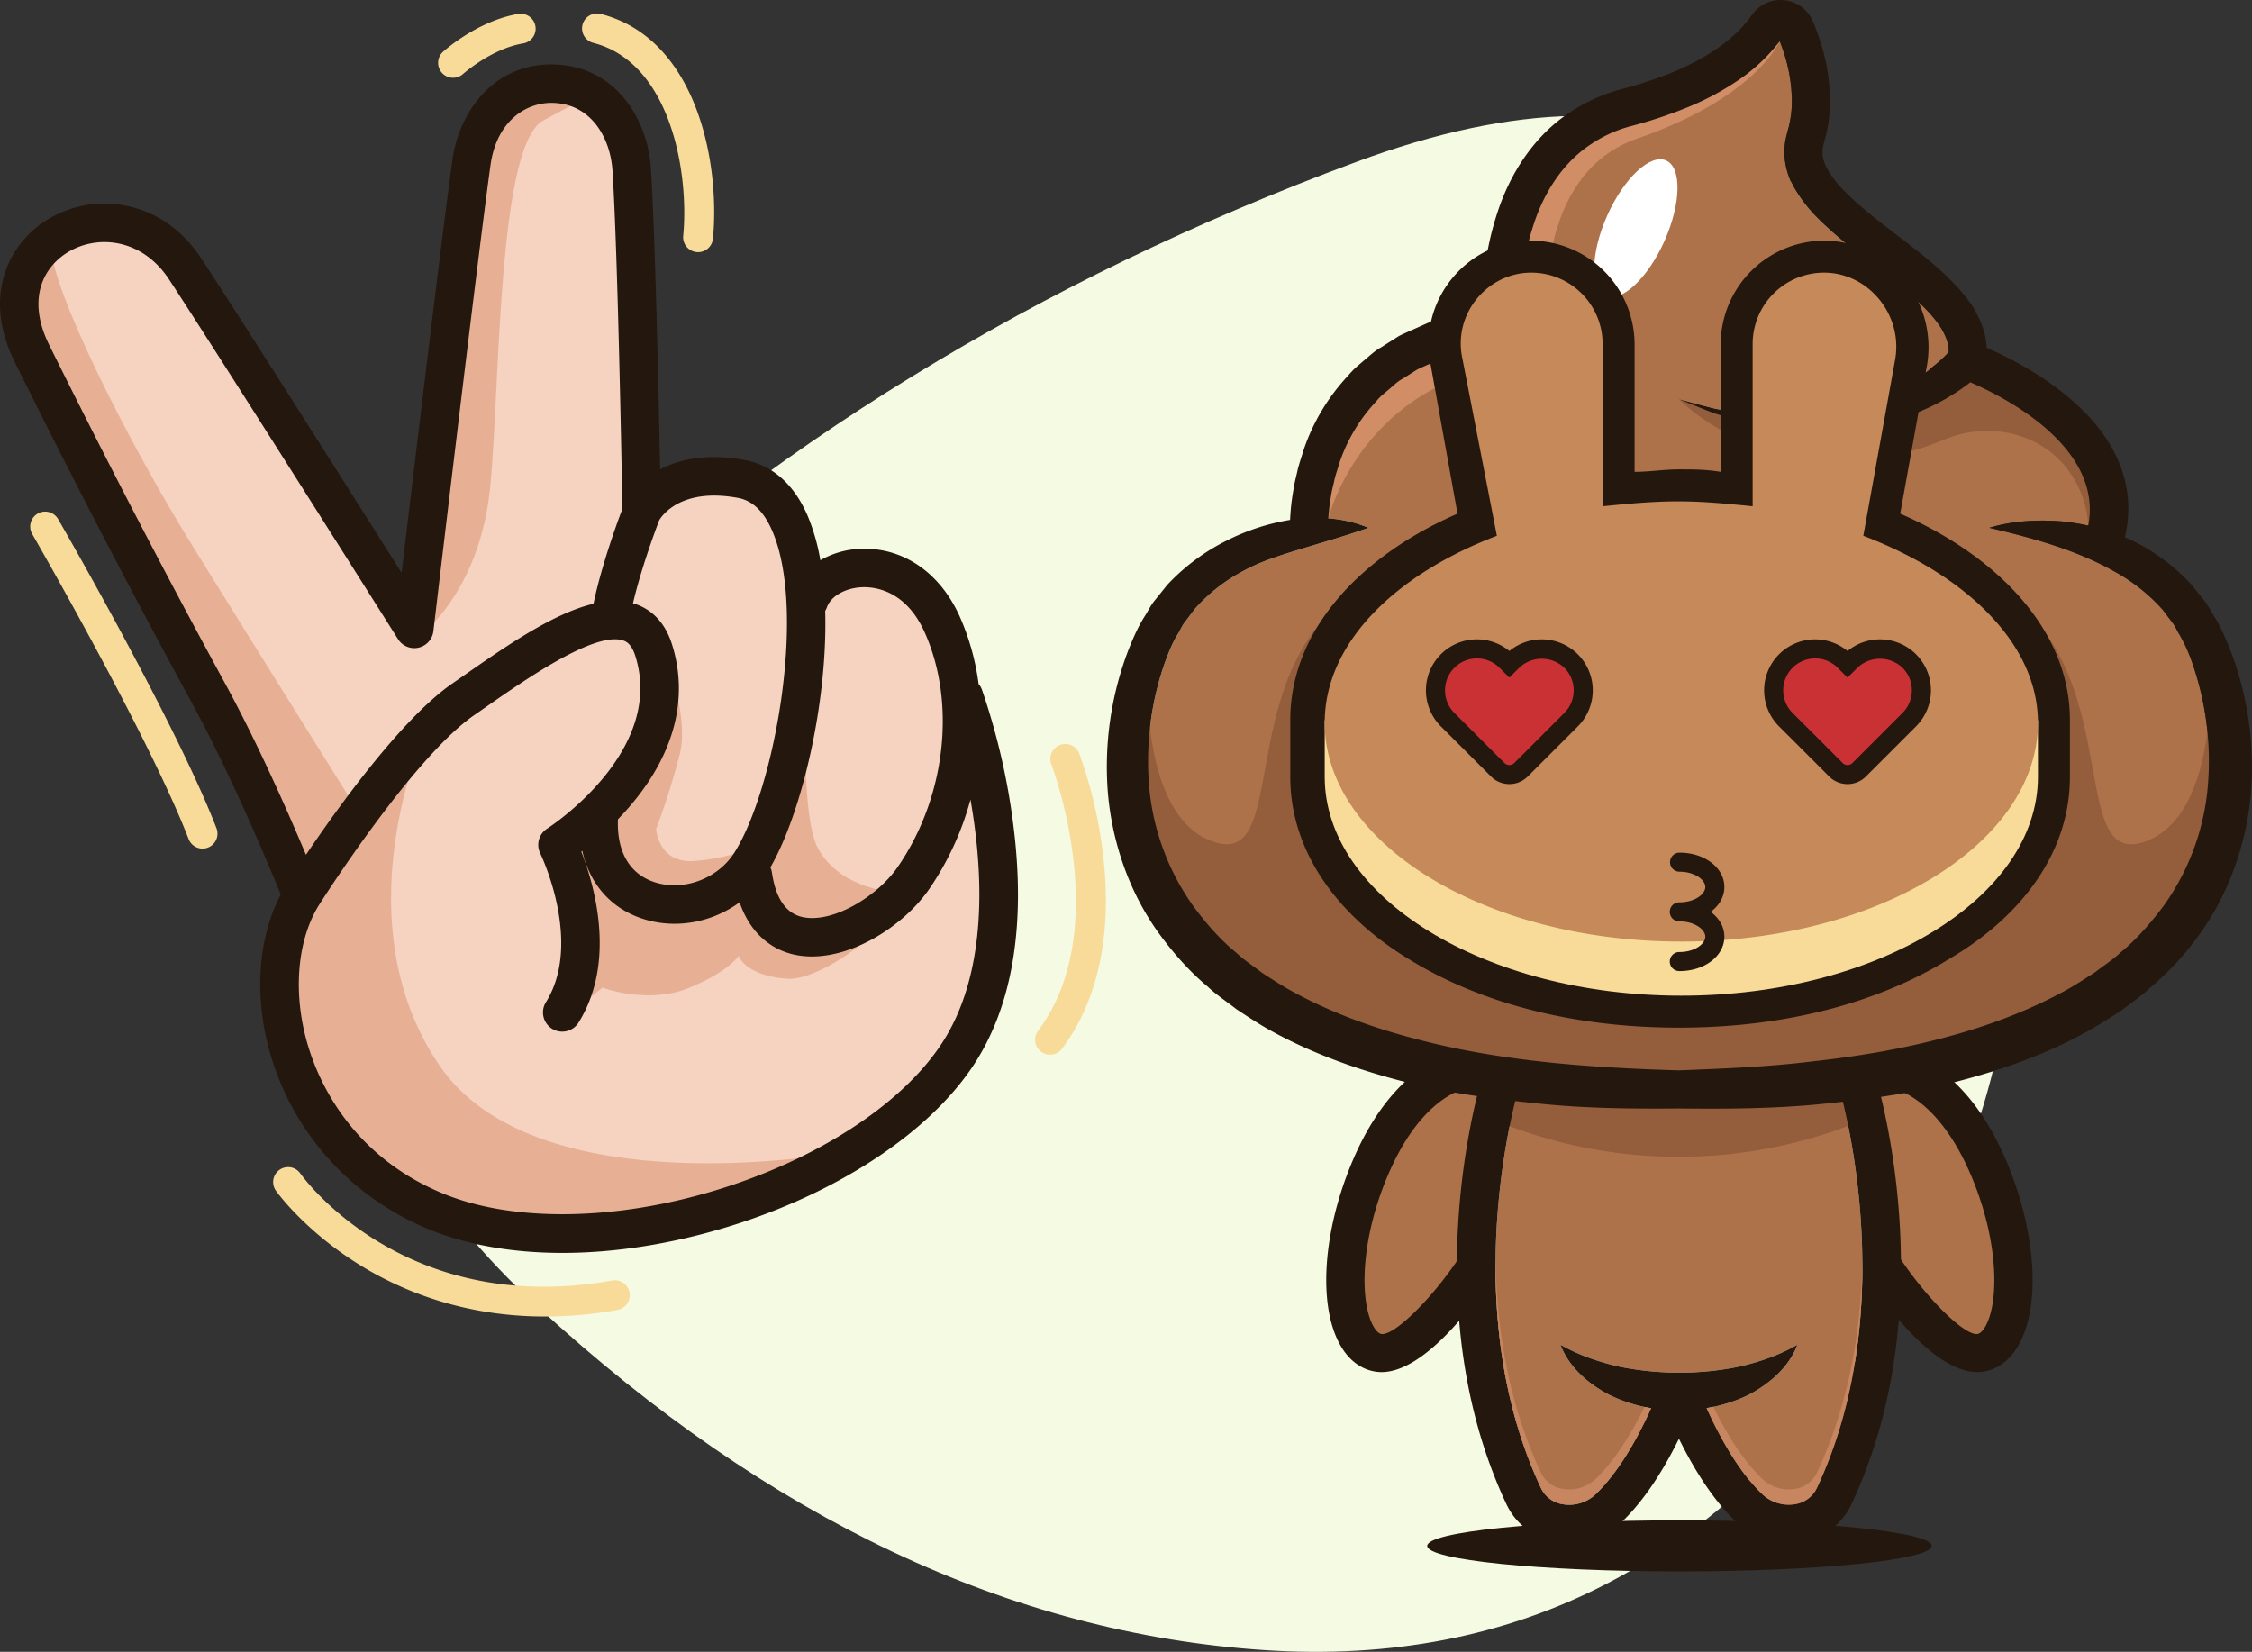 <svg xmlns="http://www.w3.org/2000/svg" viewBox="0 0 1256.498 921.677"><rect x="0" y="0" width="1256.498" height="921.677" fill="#333333" stroke="none"/><defs><style>.cls-2{fill:#ae724a}.cls-3{fill:#24170e}.cls-4{fill:#945d3c}.cls-6{fill:#fff}.cls-9{fill:#f8db99}.cls-11{fill:#ca3135}.cls-13{fill:#e7b095}</style></defs><g id="Layer_2" data-name="Layer 2"><g id="Layer_1-2" data-name="Layer 1"><path id="blob" d="M1046.299 744.043q-128.961 190.792-340.952 176.66Q493.357 906.57 300.8 729.91t-1.767-358.618Q489.824 189.335 756.58 90.406t342.718 181.958q75.963 280.888-52.998 471.68z" fill="#f5fae2"/><path class="cls-2" d="M807.157 598.352s-73.327 96.947-52.416 139.015 42.54 1.52 42.54 1.52l33.29-39.327 1.212-93.508z"/><path class="cls-3" d="M770.816 765.59a21.935 21.935 0 01-3.2-.23c-5.732-.85-13.838-4.142-19.917-15-12.491-22.311-9.625-63.706 7.133-103.006 24.22-56.787 59.646-60.955 61.144-61.105l2.113 21.166-1.057-10.583 1.273 10.557c-1.013.145-25.033 4.05-43.906 48.31-15.537 36.43-15.79 70.608-8.14 84.273.838 1.5 2.537 4.06 4.473 4.346 7.11 1.078 28.159-19.582 43.322-42.452l17.729 11.752c-8.309 12.533-36.43 51.97-60.967 51.973z"/><path class="cls-2" d="M1066.914 598.352s73.327 96.947 52.416 139.015-42.54 1.52-42.54 1.52l-33.29-39.327-1.212-93.508z"/><path class="cls-3" d="M1103.255 765.59a21.935 21.935 0 003.2-.23c5.732-.85 13.838-4.142 19.917-15 12.491-22.311 9.625-63.706-7.133-103.006-24.22-56.787-59.645-60.955-61.144-61.105l-2.113 21.166 1.057-10.583-1.273 10.557c1.013.145 25.033 4.05 43.906 48.31 15.538 36.43 15.79 70.608 8.14 84.273-.838 1.5-2.537 4.06-4.473 4.346-7.11 1.078-28.159-19.582-43.322-42.452l-17.729 11.752c8.309 12.533 36.431 51.97 60.967 51.973z"/><ellipse class="cls-3" cx="937.036" cy="862.549" rx="140.725" ry="14.243"/><path class="cls-2" d="M1223.268 370.169a166.13 166.13 0 018.401 70.404 134.348 134.348 0 01-24.567 64.98c-7.019 9.306-14.676 18.292-23.875 25.843-4.307 4.095-9.412 7.285-14.092 10.954-5.051 3.244-10.05 6.54-15.261 9.519-21.11 11.751-44.189 20.472-68.118 26.853-23.928 6.488-48.655 10.635-73.541 13.4-24.94 3.138-50.198 4.095-75.456 5.105-50.463-1.489-101.14-5.105-149.103-18.133-23.93-6.327-47.114-14.995-68.224-26.8-5.265-2.978-10.263-6.275-15.315-9.518-4.732-3.723-9.837-6.913-14.144-11.008-9.253-7.55-17.017-16.484-23.982-25.896a135.641 135.641 0 01-24.674-65.246 167.07 167.07 0 018.508-70.617c2.074-5.53 4.201-11.167 7.179-15.952 1.489-2.393 2.552-5.105 4.36-7.285l5.158-6.86a95.784 95.784 0 0127.066-21.27c10.316-5.69 21.802-9.093 33.448-12.656 11.698-3.616 23.663-6.913 36.531-11.486a70.459 70.459 0 00-22.44-5.264c.053-.851.106-1.649.213-2.446.266-3.297.691-6.647 1.276-9.944.425-3.297 1.436-6.487 2.074-9.784.85-3.244 1.967-6.381 2.925-9.572a93.716 93.716 0 0120.1-33.394 35.395 35.395 0 013.35-3.563l3.722-3.137c2.5-2.074 4.786-4.467 7.71-6.009l8.243-5.211c2.977-1.436 6.062-2.712 9.04-4.094l4.52-2.074c1.595-.532 3.19-.957 4.838-1.436l9.625-2.818c6.594-1.49 13.4-2.234 20.1-3.457l10.104-1.808-.585-9.624a164.087 164.087 0 011.17-28.237 144.918 144.918 0 016.221-27.65c5.85-17.761 16.059-33.608 30.63-43.658a74.333 74.333 0 0124.194-11.113 248.95 248.95 0 0030.257-10.05 152.165 152.165 0 0028.874-15.315 98.302 98.302 0 0023.29-21.855c.798 2.074 1.543 4.2 2.234 6.275a88.772 88.772 0 014.52 26.747 57.932 57.932 0 01-1.33 12.922 20.057 20.057 0 01-.744 3.084l-.425 1.542-.585 2.446a37.48 37.48 0 00-1.064 10.635 42.063 42.063 0 005.956 19.143 83.764 83.764 0 0010.688 14.091c15.527 16.06 32.81 27.226 48.017 39.829 7.605 6.168 14.73 12.656 20.048 19.462 4.626 6.062 7.125 11.911 6.912 17.335a3.338 3.338 0 01-.585.638c-1.063 1.17-2.233 2.287-3.403 3.35-2.34 2.234-4.998 4.254-7.55 6.275a117.586 117.586 0 01-16.91 10.635 139.248 139.248 0 01-38.606 12.868c-6.86.692-13.719 1.968-20.738 1.808-3.457-.053-6.966.32-10.476 0l-10.528-.744a77.509 77.509 0 01-10.476-1.436l-10.529-1.755c-6.912-1.648-13.719-3.615-20.685-5.423 6.647 2.658 13.24 5.477 19.994 7.976l10.37 3.137a89.096 89.096 0 0010.475 2.712l10.688 2.18c3.616.745 7.285.851 10.901 1.33 7.285 1.01 14.676.691 22.068.797a151.875 151.875 0 0043.923-8.88 133.165 133.165 0 0020.738-9.625c3.297-2.02 6.647-3.988 9.784-6.328a58.247 58.247 0 003.616-2.711c18.08 7.763 74.233 35.68 65.831 79.975a122.332 122.332 0 00-15.633-2.446c-13.4-.904-26.854-.213-39.563 3.67 25.524 5.955 49.4 12.761 69.873 24.407a100.543 100.543 0 0126.853 21.323l5.105 6.753c1.808 2.18 2.871 4.892 4.36 7.285a89.792 89.792 0 017.126 15.9zm-109.329 140.223c28.29-35.734 37.808-80.933 26.907-127.142-26.428-111.722-192.867-108.797-204.087-108.478-11.273-.319-177.659-3.244-204.087 108.478-10.9 46.21-1.382 91.408 26.907 127.142 37.17 47.007 101.778 73.914 177.18 73.914s140.01-26.907 177.18-73.914zm-85.719 104.33c7.552 31.054 26.216 129.216-14.57 215.732a16.058 16.058 0 01-11.91 8.827 21.506 21.506 0 01-18.506-5.53c-10.9-10.529-21.323-26.694-31-48.07a84.467 84.467 0 0023.396-7.392c11.805-6.221 22.6-15.58 27.226-27.97-11.167 6.38-22.12 9.837-33.022 12.337a164.524 164.524 0 01-33.075 3.243 168.533 168.533 0 01-33.075-3.297c-10.848-2.499-21.802-5.955-33.022-12.283 4.627 12.443 15.421 21.802 27.226 27.97a84.8 84.8 0 0023.344 7.445c-9.625 21.323-20.047 37.488-30.948 48.017a21.506 21.506 0 01-18.505 5.53 16.058 16.058 0 01-11.911-8.827c-40.945-86.888-21.962-185.529-14.464-216.104 4.52.478 9.04 1.01 13.507 1.435 25.95 2.712 51.952 2.925 77.848 2.712 25.897.266 51.9.16 77.849-2.34 4.573-.425 9.093-.903 13.613-1.435z"/><path class="cls-4" d="M1232.974 367.45s6.886 88.939-37.553 102.582c-44.44 13.643-5.337-108.55-92.42-147.953 0 0 130.521 227.538-166.24 249.312-296.762-21.774-166.24-249.312-166.24-249.312-87.085 39.404-47.982 161.596-92.422 147.953s-37.552-102.583-37.552-102.583c-77.439 250.113 284.82 238.584 296.213 238.16 11.392.424 373.652 11.953 296.214-238.16z"/><path class="cls-4" d="M1034.205 605.797l-97.72 8.553-97.72-8.553-11.965 15.754s44.46 23.929 109.685 23.929c65.224 0 109.684-23.929 109.684-23.929z"/><path d="M741.127 289.236s21.293-86.63 123.086-87.39c0 0-16.712-101.793 49.377-124.582s79.429-54.277 79.429-54.277L955.37 41.56l-95.716 44.06-15.193 53.175-5.12 41.021L804.2 192.73l-54.736 30.386-16.671 55.454z" fill="#d18d66"/><path class="cls-4" d="M936.76 222.714s57.543 60.134 148.378 22.438c25.063-10.401 54.813-3.473 70.093 18.951a57.295 57.295 0 019.916 29.174s42.426-35.977-68.482-89.912c0 0-50.137 54.65-159.906 19.349z"/><path class="cls-3" d="M1244.272 362.352a182.75 182.75 0 0111.592 80.507c-2.446 27.439-11.858 54.718-27.917 77.477a165.682 165.682 0 01-27.917 30.522c-4.998 4.786-10.741 8.508-16.112 12.71-5.69 3.722-11.38 7.444-17.282 10.794-23.557 13.4-48.868 22.387-74.445 29.034a379.4 379.4 0 01-42.7 8.614c8.72 35.84 26.534 136.022-16.59 227.537a37.377 37.377 0 01-27.333 20.685 46.585 46.585 0 01-7.657.692 42.521 42.521 0 01-29.406-11.858c-11.326-10.901-21.961-26.429-31.746-46.316-9.784 19.887-20.42 35.415-31.745 46.316a42.521 42.521 0 01-29.406 11.858 46.585 46.585 0 01-7.658-.692 37.377 37.377 0 01-27.332-20.685c-43.284-91.887-25.152-192.494-16.537-227.962a396.528 396.528 0 01-42.7-8.562c-25.471-6.7-50.73-15.74-74.286-29.033-5.85-3.35-11.539-7.126-17.176-10.848-5.37-4.201-11.113-7.923-16.112-12.656-10.528-8.774-19.675-19.302-27.757-30.47-16.112-22.652-25.418-49.878-27.864-77.157a182.219 182.219 0 0111.486-80.4c2.552-6.329 5.211-12.656 9.093-18.718 1.914-2.978 3.403-6.275 5.743-8.987l6.647-8.295a116.163 116.163 0 0133.606-24.993 121.283 121.283 0 0135.043-11.38c.053-1.701.213-3.35.319-5.104.319-3.935.85-7.817 1.542-11.699.532-3.935 1.649-7.71 2.446-11.539 1.01-3.828 2.287-7.55 3.457-11.326a113.893 113.893 0 0124.62-40.839 54.268 54.268 0 014.147-4.413l4.573-3.935c3.138-2.553 6.01-5.424 9.519-7.338l10.156-6.435c3.563-1.754 7.232-3.297 10.848-4.945l5.477-2.446c1.861-.638 3.722-1.117 5.637-1.702l11.273-3.297c4.36-1.01 8.774-1.701 13.134-2.392a203.568 203.568 0 011.49-22.76 165.92 165.92 0 017.178-31.745c6.806-20.685 19.462-41.105 38.552-54.292a97.396 97.396 0 0130.948-14.251 229.7 229.7 0 0027.598-9.093c17.6-7.232 34.245-17.548 44.295-31.533l.478-.638 1.277-1.649a22.666 22.666 0 013.084-2.871 18.595 18.595 0 017.763-3.456 19.74 19.74 0 0115.687 3.562 19.525 19.525 0 015.424 6.381l.85 1.808.426.958.745 1.914c1.01 2.552 1.914 5.158 2.765 7.763a109.6 109.6 0 015.53 33.182 80.084 80.084 0 01-1.755 17.388c-.266 1.436-.691 2.872-1.063 4.307l-.585 2.127-.266 1.277a14.557 14.557 0 00-.479 4.52c.054 5.902 4.786 13.134 10.901 19.727 12.762 13.347 29.779 24.674 45.944 37.914 8.136 6.647 16.271 13.826 23.503 23.025a57.702 57.702 0 018.987 16.272 39.626 39.626 0 012.18 11.539c9.518 4.095 26.694 12.443 42.54 25.046 29.725 23.556 41.53 51.314 34.617 80.72 1.117.478 2.234.85 3.297 1.382a112.717 112.717 0 0133.82 24.94l6.7 8.348c2.34 2.765 3.829 6.009 5.743 9.04 3.935 6.062 6.54 12.443 9.146 18.824zm-12.603 78.22a166.13 166.13 0 00-8.401-70.403 89.792 89.792 0 00-7.126-15.9c-1.489-2.393-2.552-5.105-4.36-7.285l-5.105-6.753a100.543 100.543 0 00-26.853-21.323c-20.473-11.646-44.349-18.452-69.873-24.408 12.71-3.882 26.162-4.573 39.563-3.669a122.332 122.332 0 0115.633 2.446c8.402-44.295-47.751-72.212-65.83-79.975a58.238 58.238 0 01-3.617 2.711c-3.137 2.34-6.487 4.308-9.784 6.328a133.165 133.165 0 01-20.738 9.625 151.875 151.875 0 01-43.923 8.88c-7.392-.106-14.783.213-22.068-.797-3.616-.479-7.285-.585-10.9-1.33l-10.69-2.18a89.096 89.096 0 01-10.475-2.712l-10.369-3.137c-6.753-2.5-13.347-5.318-19.994-7.976 6.966 1.808 13.773 3.775 20.685 5.423l10.53 1.755a77.509 77.509 0 0010.475 1.436l10.528.744c3.51.32 7.02-.053 10.476 0 7.02.16 13.879-1.116 20.738-1.808a139.248 139.248 0 0038.606-12.868 117.586 117.586 0 0016.91-10.635c2.552-2.02 5.21-4.041 7.55-6.275 1.17-1.063 2.34-2.18 3.403-3.35a3.338 3.338 0 00.585-.638c.213-5.424-2.286-11.273-6.912-17.335-5.318-6.807-12.443-13.294-20.048-19.462-15.208-12.603-32.49-23.77-48.017-39.829a83.764 83.764 0 01-10.688-14.091 42.063 42.063 0 01-5.956-19.143 37.48 37.48 0 011.064-10.635l.585-2.446.425-1.542a20.057 20.057 0 00.745-3.084 57.932 57.932 0 001.329-12.922 88.772 88.772 0 00-4.52-26.747 148.089 148.089 0 00-2.233-6.275 98.302 98.302 0 01-23.291 21.855 152.165 152.165 0 01-28.874 15.315 248.95 248.95 0 01-30.257 10.05 74.333 74.333 0 00-24.195 11.113c-14.57 10.05-24.78 25.897-30.629 43.657a144.918 144.918 0 00-6.221 27.651 164.087 164.087 0 00-1.17 28.237l.585 9.624-10.104 1.808c-6.7 1.223-13.506 1.968-20.1 3.457l-9.625 2.818c-1.648.479-3.243.904-4.838 1.436l-4.52 2.074c-2.978 1.382-6.062 2.658-9.04 4.094l-8.242 5.211c-2.925 1.542-5.212 3.935-7.71 6.009l-3.723 3.137a35.395 35.395 0 00-3.35 3.563 93.716 93.716 0 00-20.1 33.394c-.957 3.19-2.074 6.328-2.925 9.572-.638 3.297-1.648 6.487-2.074 9.784a105.924 105.924 0 00-1.276 9.944c-.106.797-.16 1.595-.213 2.446a70.459 70.459 0 0122.44 5.264c-12.868 4.573-24.833 7.87-36.531 11.486-11.646 3.563-23.131 6.966-33.447 12.656a95.784 95.784 0 00-27.067 21.27l-5.158 6.86c-1.808 2.18-2.871 4.892-4.36 7.285-2.978 4.785-5.105 10.422-7.179 15.952a167.07 167.07 0 00-8.508 70.617 135.641 135.641 0 0024.674 65.246c6.966 9.412 14.73 18.346 23.982 25.896 4.307 4.095 9.412 7.285 14.144 11.008 5.052 3.243 10.05 6.54 15.315 9.518 21.11 11.805 44.295 20.473 68.224 26.8 47.964 13.028 98.64 16.644 149.103 18.133 25.259-1.01 50.517-1.967 75.456-5.105 24.886-2.765 49.613-6.912 73.542-13.4 23.928-6.38 47.007-15.102 68.117-26.853 5.211-2.978 10.21-6.275 15.261-9.519 4.68-3.669 9.785-6.86 14.092-10.954 9.2-7.55 16.856-16.537 23.876-25.843a134.348 134.348 0 0024.566-64.98zm-218.018 389.882c40.785-86.516 22.12-184.678 14.57-215.732-4.52.532-9.04 1.01-13.613 1.436-25.95 2.499-51.952 2.605-77.849 2.34-25.896.212-51.899 0-77.848-2.713-4.467-.425-8.987-.957-13.507-1.435-7.498 30.575-26.481 129.216 14.464 216.104a16.058 16.058 0 0011.91 8.827 21.506 21.506 0 0018.506-5.53c10.9-10.529 21.323-26.694 30.948-48.017a84.8 84.8 0 01-23.344-7.445c-11.805-6.168-22.6-15.527-27.226-27.97 11.22 6.328 22.174 9.784 33.022 12.283a168.533 168.533 0 0033.075 3.297 164.524 164.524 0 0033.075-3.243c10.901-2.5 21.855-5.956 33.022-12.337-4.626 12.39-15.42 21.749-27.226 27.97a84.467 84.467 0 01-23.397 7.392c9.678 21.376 20.1 37.541 31.001 48.07a21.506 21.506 0 0018.505 5.53 16.058 16.058 0 0011.912-8.827z"/><ellipse class="cls-6" cx="912.722" cy="127.336" rx="41.401" ry="17.472" transform="rotate(-65.914 912.722 127.336)"/><circle class="cls-6" cx="886.763" cy="185.406" r="13.24" transform="rotate(-45.749 886.763 185.406)"/><path d="M890.284 825.199a21.506 21.506 0 01-18.505 5.53 16.058 16.058 0 01-11.911-8.828c-18.884-40.073-25.007-82.634-25.401-119.876-.487 39.185 5.055 85.254 25.4 128.43a16.057 16.057 0 0011.912 8.826 21.505 21.505 0 0018.505-5.53c10.9-10.529 21.323-26.694 30.948-48.017-1.228-.212-2.447-.494-3.67-.753-8.585 17.5-17.748 31.013-27.278 40.218zm123.366-3.298a16.058 16.058 0 01-11.91 8.828 21.506 21.506 0 01-18.506-5.53c-9.532-9.207-18.697-22.724-27.32-40.265-1.225.257-2.447.535-3.68.746 9.677 21.377 20.1 37.542 31 48.071a21.505 21.505 0 0018.505 5.53 16.057 16.057 0 0011.912-8.827c20.362-43.193 25.905-89.288 25.412-128.487-.39 37.258-6.512 79.842-25.412 119.934z" fill="#c7865f"/><path d="M798.12 202.896c-6.86-35.678 20.584-68.612 56.262-68.612a57.982 57.982 0 0157.634 57.635v71.356c8.234 0 16.467-1.372 24.7-1.372s15.095 0 23.329 1.372v-71.356a57.982 57.982 0 0157.634-57.635c35.678 0 63.123 32.934 57.634 68.612l-15.095 83.707c53.518 23.328 94.685 64.495 94.685 115.268v31.562c0 42.54-27.445 78.217-67.24 101.546-39.795 24.7-91.94 38.422-150.946 38.422S825.565 559.68 785.77 534.98c-38.422-23.328-65.867-59.007-65.867-101.546V401.87c0-50.773 39.795-91.94 93.312-115.268z" fill-rule="evenodd" fill="#24170e"/><path class="cls-9" d="M1137.064 433.433c0 67.24-89.196 122.13-198.975 122.13s-198.975-54.89-198.975-122.13V401.87h397.95v31.562z"/><path d="M815.96 200.152c-5.49-24.7 13.722-48.028 38.422-48.028a39.824 39.824 0 0139.795 39.795v90.567c13.723-1.372 27.445-2.744 42.54-2.744 13.722 0 27.445 1.372 41.167 2.744V191.92a39.824 39.824 0 0139.795-39.795c24.7 0 43.912 23.328 39.795 48.028l-17.84 98.801c57.635 21.956 97.43 60.379 97.43 104.29 0 67.24-89.196 122.13-198.975 122.13s-198.975-54.89-198.975-122.13c0-43.911 38.423-82.334 96.057-104.29z" fill="#c68959" fill-rule="evenodd"/><path class="cls-11" d="M843.875 368.846l-1.733 1.733-1.734-1.734a23.128 23.128 0 00-32.707 0 23.128 23.128 0 000 32.708l1.733 1.733 26.225 26.225a9.169 9.169 0 0012.966 0l27.958-27.958a23.128 23.128 0 000-32.707 23.128 23.128 0 00-32.708 0z"/><path class="cls-3" d="M842.143 437.503a14.433 14.433 0 01-10.243-4.233l-27.959-27.958a28.444 28.444 0 0138.2-42.068 28.445 28.445 0 0138.201 42.068l-27.956 27.958a14.437 14.437 0 01-10.243 4.233zm-18.09-70.115a17.81 17.81 0 00-12.592 30.405l27.958 27.958a3.868 3.868 0 005.448 0l27.956-27.958a17.809 17.809 0 000-25.186 18.236 18.236 0 00-25.188 0l-.003.005-5.486 5.479-5.492-5.479a17.702 17.702 0 00-12.6-5.224z"/><path class="cls-11" d="M1032.56 368.846l-1.733 1.733-1.733-1.734a23.128 23.128 0 00-32.708 0 23.128 23.128 0 000 32.708l1.734 1.733 26.224 26.225a9.169 9.169 0 0012.967 0l27.957-27.958a23.128 23.128 0 000-32.707 23.128 23.128 0 00-32.707 0z"/><path class="cls-3" d="M1030.827 437.503a14.433 14.433 0 01-10.243-4.233l-27.958-27.958a28.445 28.445 0 0138.201-42.068 28.445 28.445 0 0138.202 42.068l-27.959 27.958a14.437 14.437 0 01-10.243 4.233zm-18.087-70.115a17.812 17.812 0 00-12.595 30.405l27.958 27.958a3.868 3.868 0 005.448 0l27.958-27.958a17.83 17.83 0 000-25.186 18.232 18.232 0 00-25.185 0l-.008.005-5.489 5.474-5.489-5.474a17.696 17.696 0 00-12.598-5.224zm-58.28 141.403c4.719-3.469 7.644-8.348 7.644-13.864 0-10.754-11.011-19.182-25.068-19.182a5.318 5.318 0 000 10.635c8.506 0 14.433 4.502 14.433 8.547 0 4.046-5.927 8.548-14.433 8.548a5.318 5.318 0 100 10.635c8.506 0 14.433 4.502 14.433 8.542 0 4.045-5.927 8.548-14.433 8.548a5.318 5.318 0 100 10.635c14.057 0 25.068-8.428 25.068-19.183 0-5.516-2.925-10.394-7.644-13.861z"/><path d="M538.72 392.256s46.476 126.304-4.485 201.276c-50.953 74.98-202.412 122.351-290.258 86.073-82.393-34.02-104.118-127.381-74.537-176.005 0 0-25.223-63.659-52.435-113.535-30.199-55.358-61.251-114.552-98.228-189.044-31.488-63.424 50.176-100.92 85.441-47.24 28.92 44.02 127.856 200.869 127.856 200.869s24.792-209.367 31.916-260.402c8.435-60.421 85.39-57.735 89.376 4.048 3.208 49.726 5.585 191.254 5.585 191.254s12.663-26.54 55.738-18.538c21.533 4 32.011 28.264 35.047 59.611l2.443 8.39c8.108-22.84 54.858-30.373 74.396 13.045z" fill="#f5d3c0"/><path class="cls-13" d="M452.179 339.013s-8.841 110.993 4.318 134.532c13.164 23.54 43.818 24.323 43.818 24.323s-29.745 40.53-55.983 23.893c-26.235-16.638-25.617-40.137-25.617-40.137s21.892-54.023 26.39-88.358c4.499-34.336 7.074-54.253 7.074-54.253z"/><path class="cls-13" d="M369.568 363.804s15.723 33.987 9.534 57.659a404.715 404.715 0 01-13.006 41.038s1.009 19.136 21.014 17.92a112.368 112.368 0 0036.567-8.974s-16.9 36.452-47.112 33.712c-30.209-2.736-53.754-38.496-44.788-50.85 8.97-12.357 31.425-26.175 33.493-51.605 2.066-25.43 4.298-38.9 4.298-38.9z"/><path class="cls-13" d="M314.544 568.381l21.601-17.302s25.398 9.462 48.05.21c22.652-9.253 27.909-17.926 27.909-17.926s3.647 11.104 27.121 12.728c23.478 1.623 79.555-44.447 84.48-77.041 4.923-32.59-22.236 63.61-72.408 51.002-50.17-12.611-32.68-35.362-32.68-35.362s-32.522 29.21-56.391 18.451c-23.871-10.756-34.6-43.198-34.6-43.198l-14.178 9.943s16.565 41.16 10.835 59.183a390.472 390.472 0 00-9.739 39.312z"/><path class="cls-13" d="M474.595 646.842a44.523 44.523 0 00-5.13-3.866s-169.512 31.448-224.177-48.368c-54.662-79.813-9.649-182.244-9.649-182.244l-70.04 81.784a797.276 797.276 0 013.841 9.452c-29.581 48.624-7.856 141.985 74.537 176.005 64.258 26.536 162.52 8.286 230.618-32.763zM303.232 67.166c10.726-5.766 18.033-9.843 24.74-12.045-24.494-12.567-58.532.089-63.982 39.127-6.105 43.728-25.18 203.7-30.516 248.6l.895 11.676s33.804-23.991 39.283-84.41c5.48-60.42 4.299-189.36 29.58-202.948z"/><path class="cls-13" d="M107.823 305.275C68.765 242.264 28.562 159.965 28.738 138.4c-15.953 12.416-23.643 35.067-9.96 62.62 36.976 74.492 68.028 133.686 98.227 189.044 23.278 42.669 45.091 95.39 50.912 109.744l32.755-45.63s-53.122-84.81-92.85-148.904z"/><path class="cls-3" d="M565.312 459.674a377 377 0 00-17.442-74.864 10.68 10.68 0 00-1.87-3.199 136.032 136.032 0 00-10.562-37.694c-11.055-24.57-31.73-38.635-55.305-37.7a48.724 48.724 0 00-22.424 6.379 111.918 111.918 0 00-7.167-24.958c-9.534-21.98-24.196-28.945-34.815-30.917-21.587-4.01-36.894-.398-47.407 5.172-.834-42.602-2.776-131.01-5.164-168.032-1.742-26.988-19.219-56.614-53.472-57.885-34.11-1.216-53.55 26.612-57.24 53.046-5.426 38.856-21.234 170.675-28.375 230.575-29.327-46.407-90.262-142.667-111.802-175.452-10.083-15.348-24.12-25.4-40.593-29.073a60.89 60.89 0 00-43.68 6.56c-23.116 13.266-38.186 43.279-19.748 80.421 33.873 68.235 65.148 128.422 98.422 189.408 22.351 40.97 43.63 92.06 49.973 107.629-13.551 25.901-15.204 60.58-4.249 94.052 13.684 41.805 45.236 75.57 86.57 92.637 21.489 8.874 47.03 13.305 74.785 13.305 28.763 0 59.907-4.76 91.377-14.267 60.344-18.23 111.585-51.498 137.069-88.995 22.65-33.323 30.427-79.13 23.119-136.148zM461.369 338.861c2.205-6.215 10.281-10.821 19.638-11.204 6.963-.273 24.298 1.588 34.86 25.064 17.838 39.65 11.767 92.373-15.107 131.192-11.302 16.325-36.485 31.652-53.29 27.713-9.023-2.112-14.66-10.419-16.756-24.69a10.695 10.695 0 00-.886-2.956c17.377-30.058 32.018-91.68 30.586-143.116a10.762 10.762 0 00.955-2.003zm-49.561-61.042c8.111 1.508 14.342 7.512 19.047 18.358 19.522 45.005 1.026 144.915-21.18 179.67-9.316 14.576-28.434 21.612-44.463 16.383-13.928-4.55-21.149-16.986-20.432-35.103a157.917 157.917 0 008.79-9.829c23.188-28.266 30.574-58.624 21.36-87.792-4.541-14.38-13.507-20.127-20.227-22.418a31.322 31.322 0 00-1.53-.473c4.701-20.101 13.136-42.434 14.623-46.305 1.42-2.432 12.097-18.41 44.012-12.491zM27.468 192.51c-13.057-26.299-2.771-44.243 11.208-52.265 16.368-9.395 40.742-7.022 55.655 15.683 28.536 43.436 126.756 199.135 127.744 200.703a10.73 10.73 0 0019.731-4.462c.248-2.092 24.861-209.838 31.89-260.18 3.443-24.656 20.11-35.154 35.192-34.568 21.058.782 31.674 19.56 32.853 37.822 2.943 45.64 5.217 170.984 5.527 188.666-2.712 7.139-11.696 31.563-16.124 52.959-22.468 5.34-48.604 23.53-72.435 40.116l-6.34 4.402c-28.195 19.495-63.782 69.078-81.658 95.567-9.584-22.785-26.83-62.09-45.206-95.769-33.137-60.74-64.29-120.69-98.037-188.674zm496.977 391.25c-22.81 33.562-69.737 63.661-125.527 80.515-56.343 17.021-113.077 17.647-151.766 1.669-48.644-20.087-67.472-58.418-74.365-79.478-9.574-29.251-7.703-60.284 4.88-80.999 2.098-3.315 52.591-82.704 86.905-106.43l6.394-4.439c22.864-15.911 61.117-42.534 76.814-37.198 1.22.417 4.461 1.52 6.688 8.57 16.972 53.728-48.483 95.935-49.134 96.346a10.747 10.747 0 00-3.907 13.827c.242.494 23.985 49.694 3.16 83.079a10.73 10.73 0 1018.208 11.358c21.37-34.26 8.587-77.353 1.543-95.427.18-.136.363-.273.549-.415 4.107 18.484 15.919 32.095 33.662 37.89 18.412 6.012 38.731 2.118 54.113-9.174 7.042 20.528 21.2 27.026 29.919 29.067a45.495 45.495 0 0010.409 1.163c24.615-.002 51.851-17.968 65.413-37.556a163.176 163.176 0 0023.064-50.008c7.316 41.355 9.988 97.899-17.022 137.64z"/><path class="cls-9" d="M389.506 140.698c-.262 0-.525-.013-.792-.038a8.338 8.338 0 01-7.519-9.085c3.374-35.778-7.26-96.64-50.166-107.647a8.339 8.339 0 114.145-16.155c53.331 13.682 66.67 82.47 62.624 125.369a8.34 8.34 0 01-8.292 7.556zM113.016 473.49a8.34 8.34 0 01-7.781-5.34c-21.985-56.987-86.651-169.12-87.3-170.247a8.338 8.338 0 0114.438-8.343c2.684 4.643 65.967 114.384 88.422 172.589a8.343 8.343 0 01-7.779 11.34zm191.031 261.09c-45.354 0-79.766-14.376-102.352-28.182-31.41-19.201-47.138-41.153-47.791-42.078a8.339 8.339 0 0113.607-9.643c2.346 3.292 58.808 80.38 174.056 59.811a8.338 8.338 0 112.931 16.417 229.87 229.87 0 01-40.451 3.674zm-51.26-691.175a8.337 8.337 0 01-5.595-14.52c.784-.71 19.476-17.4 42.062-21.135a8.339 8.339 0 012.722 16.453c-17.68 2.924-33.46 16.927-33.617 17.068a8.319 8.319 0 01-5.572 2.134zM585.871 588.49a8.34 8.34 0 01-6.66-13.348c42.432-56.467 7.734-147.81 7.378-148.726a8.339 8.339 0 0115.542-6.048 253.016 253.016 0 0113.45 57.6c4.963 43.464-3.003 80.53-23.037 107.191a8.327 8.327 0 01-6.673 3.331z"/></g></g></svg>